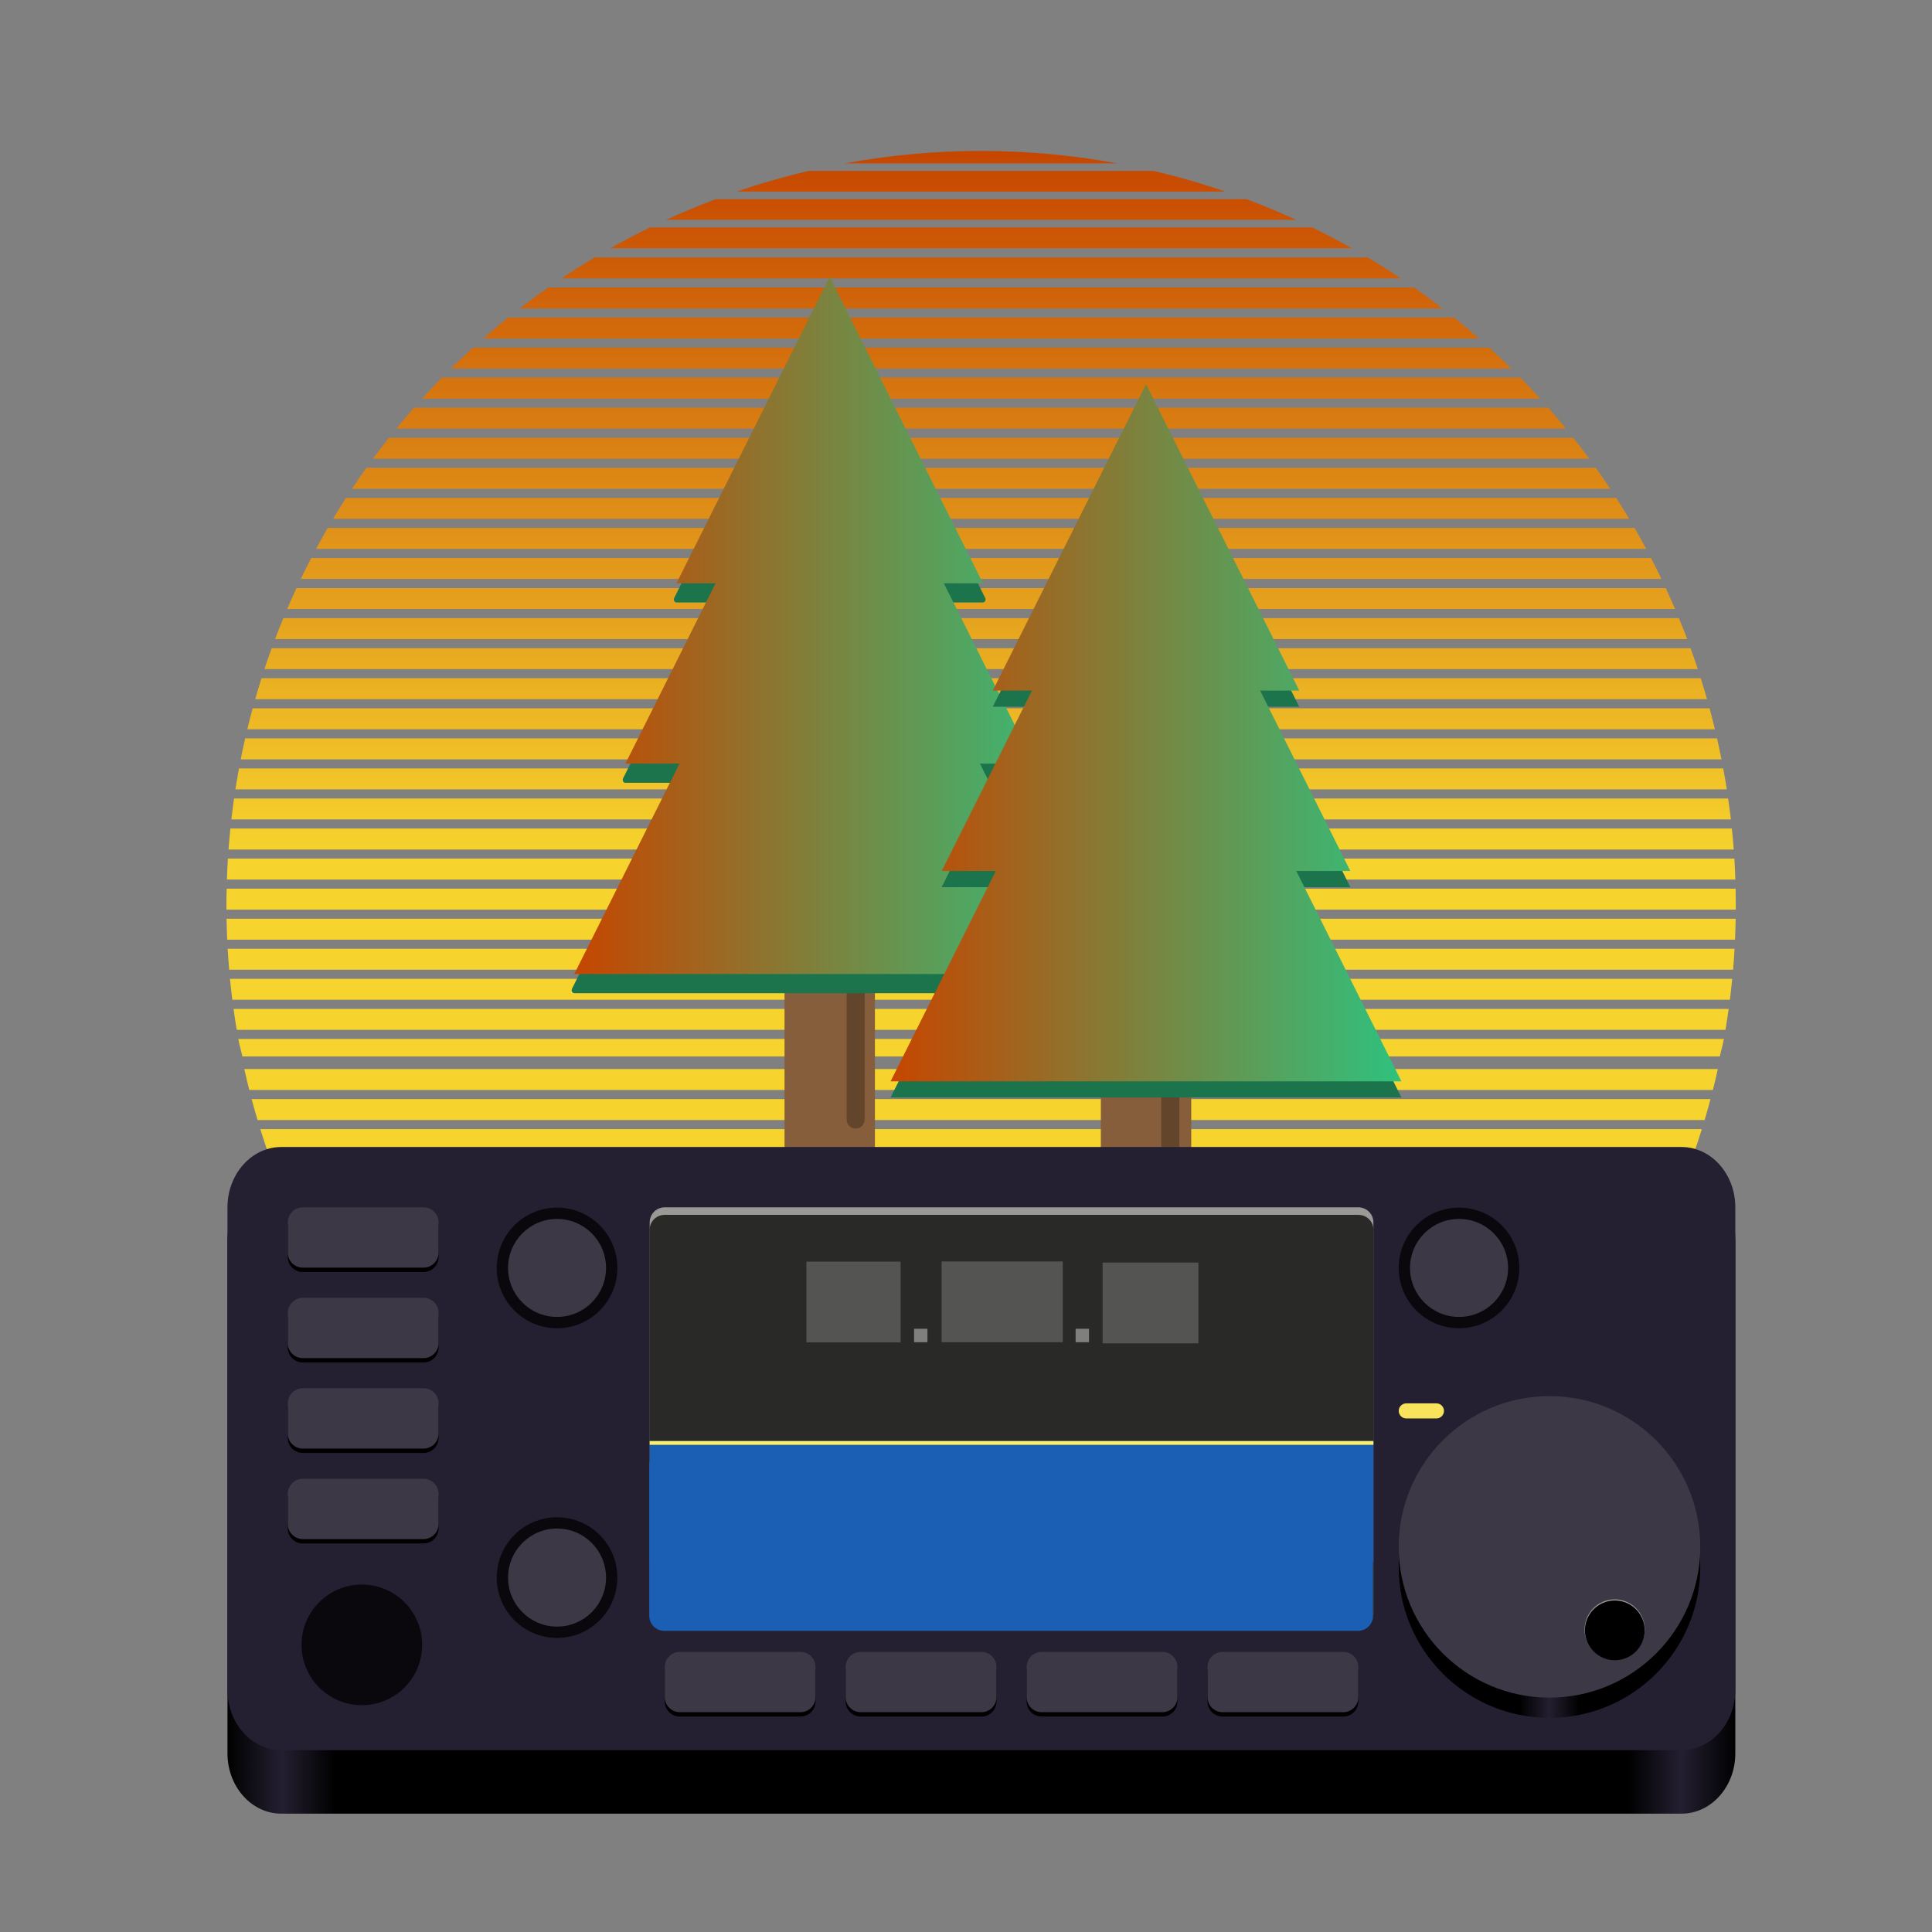 <?xml version="1.0" encoding="UTF-8"?>
<svg height="128px" viewBox="0 0 128 128" width="128px" xmlns="http://www.w3.org/2000/svg" xmlns:xlink="http://www.w3.org/1999/xlink">
    <rect x="0" y="0" width="128" height="128" fill="#808080" stroke="none"/>
    <linearGradient id="a" gradientTransform="matrix(0.604 0 0 0.604 111.979 111.511)" gradientUnits="userSpaceOnUse" x1="-77.75" x2="-77.75" y1="-2.5" y2="-168">
        <stop offset="0.533" stop-color="#f6d32d"/>
        <stop offset="1" stop-color="#c64600"/>
    </linearGradient>
    <linearGradient id="b" gradientUnits="userSpaceOnUse">
        <stop offset="0" stop-color="#2ec27e"/>
        <stop offset="1" stop-color="#c64600"/>
    </linearGradient>
    <linearGradient id="c" gradientTransform="matrix(0.345 0 0 0.398 -14.942 -37.238)" x1="251.84" x2="153.687" xlink:href="#b" y1="197.6" y2="197.6"/>
    <linearGradient id="d" gradientTransform="matrix(0.345 0 0 0.398 6.015 -30.127)" x1="251.842" x2="153.685" xlink:href="#b" y1="197.599" y2="197.599"/>
    <linearGradient id="e" gradientTransform="matrix(0.223 0 0 0.138 -4.684 182.28)" gradientUnits="userSpaceOnUse" x1="88.596" x2="536.596" y1="-449.394" y2="-449.394">
        <stop offset="0"/>
        <stop offset="0.036" stop-color="#241f31"/>
        <stop offset="0.071"/>
        <stop offset="0.929"/>
        <stop offset="0.964" stop-color="#241f31"/>
        <stop offset="1"/>
    </linearGradient>
    <linearGradient id="f" gradientUnits="userSpaceOnUse" x1="92.67" x2="112.649" y1="103.822" y2="103.822">
        <stop offset="0.4"/>
        <stop offset="0.5" stop-color="#241f31"/>
        <stop offset="0.6"/>
    </linearGradient>
    <path d="m 65 10 c -3.043 0 -6.066 0.277 -9.031 0.824 h 18.062 c -2.965 -0.547 -5.988 -0.824 -9.031 -0.824 z m -11.422 1.324 c -1.609 0.375 -3.199 0.832 -4.766 1.371 h 32.375 c -1.562 -0.539 -3.152 -0.996 -4.762 -1.371 z m -6.156 1.871 c -1.113 0.418 -2.215 0.875 -3.297 1.371 h 41.75 c -1.082 -0.496 -2.18 -0.953 -3.293 -1.371 z m -4.355 1.871 c -0.891 0.434 -1.766 0.895 -2.633 1.383 h 49.133 c -0.867 -0.488 -1.746 -0.949 -2.633 -1.383 z m -3.676 1.988 c -0.742 0.445 -1.473 0.906 -2.191 1.391 h 55.602 c -0.719 -0.484 -1.449 -0.945 -2.191 -1.391 z m -3.074 1.992 c -0.641 0.449 -1.266 0.91 -1.883 1.387 h 61.133 c -0.617 -0.477 -1.242 -0.938 -1.879 -1.387 z m -2.652 1.992 c -0.559 0.449 -1.109 0.914 -1.648 1.387 h 65.973 c -0.539 -0.473 -1.094 -0.938 -1.652 -1.387 z m -2.324 1.992 c -0.5 0.449 -0.988 0.914 -1.465 1.387 h 70.25 c -0.477 -0.473 -0.965 -0.938 -1.465 -1.387 z m -2.066 1.988 c -0.445 0.457 -0.883 0.918 -1.309 1.391 h 74.07 c -0.426 -0.473 -0.863 -0.934 -1.305 -1.391 z m -1.848 1.992 c -0.398 0.457 -0.789 0.918 -1.176 1.387 h 77.5 c -0.387 -0.469 -0.777 -0.93 -1.176 -1.387 z m -1.66 1.996 c -0.359 0.453 -0.711 0.918 -1.059 1.387 h 80.586 c -0.348 -0.469 -0.699 -0.934 -1.059 -1.387 z m -1.496 1.988 c -0.324 0.457 -0.641 0.922 -0.953 1.391 h 83.363 c -0.309 -0.469 -0.625 -0.934 -0.949 -1.391 z m -1.348 1.992 c -0.293 0.457 -0.578 0.918 -0.855 1.387 h 85.871 c -0.281 -0.469 -0.566 -0.93 -0.863 -1.387 z m -1.211 1.992 c -0.266 0.457 -0.523 0.922 -0.773 1.387 h 88.125 c -0.25 -0.465 -0.508 -0.93 -0.77 -1.387 z m -1.09 1.992 c -0.238 0.461 -0.473 0.922 -0.695 1.387 h 90.148 c -0.223 -0.465 -0.457 -0.926 -0.691 -1.387 z m -0.98 1.992 c -0.211 0.461 -0.418 0.922 -0.617 1.387 h 91.953 c -0.199 -0.465 -0.406 -0.926 -0.617 -1.387 z m -0.871 1.992 c -0.188 0.457 -0.371 0.922 -0.547 1.387 h 93.559 c -0.176 -0.465 -0.363 -0.93 -0.551 -1.387 z m -0.77 1.992 c -0.168 0.457 -0.328 0.918 -0.484 1.383 h 94.965 c -0.152 -0.465 -0.312 -0.926 -0.48 -1.383 z m -0.676 1.988 c -0.148 0.461 -0.285 0.926 -0.418 1.387 h 96.188 c -0.133 -0.461 -0.27 -0.926 -0.418 -1.387 z m -0.586 1.992 c -0.125 0.461 -0.242 0.926 -0.355 1.391 h 97.234 c -0.113 -0.465 -0.23 -0.93 -0.355 -1.391 z m -0.496 1.992 c -0.105 0.461 -0.203 0.926 -0.293 1.391 h 98.102 c -0.09 -0.465 -0.188 -0.93 -0.293 -1.391 z m -0.41 1.992 c -0.086 0.461 -0.164 0.922 -0.238 1.387 h 98.812 c -0.074 -0.465 -0.152 -0.926 -0.238 -1.387 z m -0.328 1.992 c -0.062 0.461 -0.125 0.922 -0.176 1.387 h 99.348 c -0.055 -0.465 -0.117 -0.926 -0.184 -1.387 z m -0.242 1.988 c -0.047 0.465 -0.09 0.926 -0.121 1.391 h 99.723 c -0.035 -0.465 -0.074 -0.926 -0.125 -1.391 z m -0.164 1.992 c -0.027 0.465 -0.051 0.926 -0.066 1.391 h 99.938 c -0.016 -0.465 -0.035 -0.926 -0.062 -1.391 z m -0.082 1.996 c -0.012 0.371 -0.016 0.746 -0.016 1.117 v 0.27 h 100 c 0 -0.09 0 -0.18 0 -0.27 c 0 -0.371 -0.004 -0.746 -0.012 -1.117 z m -0.008 1.992 c 0.008 0.461 0.023 0.922 0.043 1.387 h 99.898 c 0.02 -0.465 0.035 -0.926 0.043 -1.387 z m 0.074 1.988 c 0.027 0.465 0.059 0.926 0.102 1.387 h 99.637 c 0.039 -0.461 0.07 -0.922 0.098 -1.387 z m 0.152 1.992 c 0.047 0.465 0.102 0.926 0.156 1.387 h 99.219 c 0.059 -0.461 0.109 -0.922 0.152 -1.387 z m 0.238 1.992 c 0.062 0.465 0.133 0.926 0.211 1.387 h 98.633 c 0.078 -0.461 0.148 -0.922 0.211 -1.387 z m 0.316 1.992 c 0.082 0.465 0.172 0.699 0.27 1.16 h 97.883 c 0.098 -0.461 0.188 -0.695 0.27 -1.16 z m 0.398 1.992 c 0.102 0.465 0.211 0.926 0.328 1.387 h 96.969 c 0.117 -0.461 0.227 -0.922 0.328 -1.387 z m 0.484 1.992 c 0.125 0.461 0.254 0.926 0.391 1.387 h 95.875 c 0.137 -0.461 0.266 -0.926 0.387 -1.387 z m 0.574 1.988 c 6.492 20.926 25.848 35.188 47.754 35.188 s 41.262 -14.262 47.754 -35.188 z m 0 0" fill="url(#a)"/>
    <path d="m 53.172 60.301 h 3.594 c 0.664 0 1.199 0.535 1.199 1.199 v 21.562 c 0 0.664 -0.535 1.199 -1.199 1.199 h -3.594 c -0.664 0 -1.195 -0.535 -1.195 -1.199 v -21.562 c 0 -0.664 0.531 -1.199 1.195 -1.199 z m 0 0" fill="#865e3c"/>
    <path d="m 56.688 60.395 c 0.332 0 0.598 0.266 0.598 0.598 v 13.18 c 0 0.332 -0.266 0.598 -0.598 0.598 s -0.598 -0.266 -0.598 -0.598 v -13.18 c 0 -0.332 0.266 -0.598 0.598 -0.598 z m 0 0" fill="#63452c"/>
    <path d="m 56.688 76.152 c 0.332 0 0.598 0.27 0.598 0.598 v 1.5 c 0 0.332 -0.266 0.598 -0.598 0.598 s -0.598 -0.266 -0.598 -0.598 v -1.5 c 0 -0.328 0.266 -0.598 0.598 -0.598 z m 0 0" fill="#63452c"/>
    <path d="m 54.973 19.41 l -10.156 20.305 h 2.594 l -5.98 11.949 h 3.586 l -6.969 13.938 h 33.848 l -6.969 -13.938 h 3.582 l -5.977 -11.949 h 2.59 z m 0 0" fill="#1b744b"/>
    <path d="m 54.82 19.312 c -2.348 4.695 -5.883 11.762 -10.152 20.305 c -0.031 0.059 -0.031 0.137 0 0.195 c 0.031 0.062 0.086 0.102 0.148 0.102 h 2.293 c -1.871 3.742 -3.836 7.668 -5.828 11.652 c -0.031 0.062 -0.031 0.137 0 0.199 s 0.09 0.098 0.148 0.098 h 3.289 c -2.34 4.684 -4.641 9.277 -6.82 13.641 c -0.031 0.059 -0.031 0.137 0 0.195 c 0.031 0.062 0.09 0.102 0.148 0.102 h 16.922 h 16.922 c 0.062 0 0.121 -0.039 0.152 -0.102 c 0.031 -0.059 0.031 -0.137 0 -0.195 c -2.18 -4.363 -4.48 -8.957 -6.82 -13.641 h 3.285 c 0.062 0 0.117 -0.035 0.148 -0.098 s 0.031 -0.137 0 -0.199 c -1.992 -3.984 -3.957 -7.91 -5.828 -11.652 h 2.293 c 0.062 0 0.121 -0.039 0.152 -0.102 c 0.031 -0.059 0.031 -0.137 0 -0.195 c -4.27 -8.543 -7.805 -15.609 -10.152 -20.305 z m 0 0.195 c 2.32 4.645 5.801 11.602 10.004 20.008 c -0.703 0 -1.477 0 -2.293 0 c -0.062 0 -0.117 0.039 -0.148 0.102 c -0.031 0.059 -0.031 0.137 0 0.195 c 1.867 3.738 3.832 7.664 5.828 11.656 c -1.094 0 -2.199 0 -3.285 0 c -0.062 0 -0.117 0.035 -0.148 0.098 s -0.031 0.137 0 0.199 c 2.336 4.676 4.637 9.273 6.816 13.637 c -5.73 0 -11.293 0 -16.625 0 c -5.328 0 -10.891 0 -16.621 0 c 2.18 -4.363 4.48 -8.961 6.816 -13.637 c 0.031 -0.062 0.031 -0.137 0 -0.199 s -0.086 -0.098 -0.148 -0.098 c -1.086 0 -2.191 0 -3.285 0 c 1.996 -3.992 3.957 -7.918 5.828 -11.656 c 0.031 -0.059 0.031 -0.137 0 -0.195 c -0.031 -0.062 -0.09 -0.102 -0.152 -0.102 c -0.812 0 -1.586 0 -2.293 0 c 4.207 -8.406 7.684 -15.363 10.008 -20.008 z m 0 0" fill="#1b744b"/>
    <path d="m 54.969 18.34 l -10.152 20.305 h 2.59 l -5.973 11.949 h 3.582 l -6.969 13.938 h 33.844 l -6.965 -13.938 h 3.582 l -5.977 -11.949 h 2.59 z m 0 0" fill="url(#c)"/>
    <path d="m 74.129 67.41 h 3.594 c 0.664 0 1.199 0.535 1.199 1.199 v 21.566 c 0 0.66 -0.535 1.195 -1.199 1.195 h -3.594 c -0.664 0 -1.195 -0.535 -1.195 -1.195 v -21.566 c 0 -0.664 0.531 -1.199 1.195 -1.199 z m 0 0" fill="#865e3c"/>
    <path d="m 77.535 69.402 c 0.332 0 0.602 0.27 0.602 0.602 v 13.176 c 0 0.332 -0.27 0.602 -0.602 0.602 c -0.332 0 -0.598 -0.27 -0.598 -0.602 v -13.176 c 0 -0.332 0.266 -0.602 0.598 -0.602 z m 0 0" fill="#63452c"/>
    <path d="m 77.535 85.02 c 0.332 0 0.602 0.266 0.602 0.598 v 1.5 c 0 0.332 -0.27 0.598 -0.602 0.598 c -0.332 0 -0.598 -0.266 -0.598 -0.598 v -1.5 c 0 -0.332 0.266 -0.598 0.598 -0.598 z m 0 0" fill="#63452c"/>
    <path d="m 75.926 26.52 l -10.152 20.305 h 2.59 l -5.977 11.953 h 3.586 l -6.969 13.934 h 33.844 l -6.965 -13.934 h 3.582 l -5.977 -11.953 h 2.59 z m 0 0" fill="#1b744b"/>
    <path d="m 75.926 25.449 l -10.152 20.305 h 2.594 l -5.977 11.953 h 3.582 l -6.969 13.934 h 33.844 l -6.965 -13.934 h 3.582 l -5.977 -11.953 h 2.594 z m 0 0" fill="url(#d)"/>
    <path d="m 18.641 78.203 h 92.762 c 1.969 0 3.566 1.789 3.566 3.996 v 33.965 c 0 2.207 -1.598 3.996 -3.566 3.996 h -92.762 c -1.973 0 -3.57 -1.789 -3.57 -3.996 v -33.965 c 0 -2.207 1.598 -3.996 3.57 -3.996 z m 0 0" fill="url(#e)"/>
    <path d="m 18.637 75.992 h 92.766 c 1.969 0 3.566 1.789 3.566 3.996 v 31.969 c 0 2.207 -1.598 3.996 -3.566 3.996 h -92.766 c -1.969 0 -3.566 -1.789 -3.566 -3.996 v -31.969 c 0 -2.207 1.598 -3.996 3.566 -3.996 z m 0 0" fill="#241f31"/>
    <path d="m 20.066 80.277 h 7.992 c 0.551 0 1 0.445 1 1 v 2 c 0 0.551 -0.449 0.996 -1 0.996 h -7.992 c -0.555 0 -1 -0.445 -1 -0.996 v -2 c 0 -0.555 0.445 -1 1 -1 z m 0 0"/>
    <path d="m 20.066 79.988 h 7.992 c 0.551 0 1 0.445 1 1 v 2 c 0 0.551 -0.449 0.996 -1 0.996 h -7.992 c -0.555 0 -1 -0.445 -1 -0.996 v -2 c 0 -0.555 0.445 -1 1 -1 z m 0 0" fill="#3d3846"/>
    <path d="m 20.066 86.273 h 7.992 c 0.551 0 1 0.445 1 1 v 1.996 c 0 0.555 -0.449 1 -1 1 h -7.992 c -0.555 0 -1 -0.445 -1 -1 v -1.996 c 0 -0.555 0.445 -1 1 -1 z m 0 0"/>
    <path d="m 20.066 85.984 h 7.992 c 0.551 0 1 0.445 1 0.996 v 2 c 0 0.555 -0.449 1 -1 1 h -7.992 c -0.555 0 -1 -0.445 -1 -1 v -2 c 0 -0.551 0.445 -0.996 1 -0.996 z m 0 0" fill="#3d3846"/>
    <path d="m 20.066 92.266 h 7.992 c 0.551 0 1 0.445 1 1 v 1.996 c 0 0.555 -0.449 1 -1 1 h -7.992 c -0.555 0 -1 -0.445 -1 -1 v -1.996 c 0 -0.555 0.445 -1 1 -1 z m 0 0"/>
    <path d="m 20.066 91.977 h 7.992 c 0.551 0 1 0.445 1 1 v 1.996 c 0 0.555 -0.449 1 -1 1 h -7.992 c -0.555 0 -1 -0.445 -1 -1 v -1.996 c 0 -0.555 0.445 -1 1 -1 z m 0 0" fill="#3d3846"/>
    <path d="m 44.043 79.988 h 45.949 c 0.555 0 1 0.445 1 1 v 25.973 c 0 0.555 -0.445 1 -1 1 h -45.949 c -0.555 0 -1 -0.445 -1 -1 v -25.973 c 0 -0.555 0.445 -1 1 -1 z m 0 0" fill="#9a9996"/>
    <path d="m 44.043 80.488 h 45.949 c 0.555 0 1 0.438 1 0.98 v 25.512 c 0 0.543 -0.445 0.98 -1 0.98 h -45.949 c -0.555 0 -1 -0.438 -1 -0.98 v -25.512 c 0 -0.543 0.445 -0.98 1 -0.98 z m 0 0" fill-opacity="0.733"/>
    <path d="m 112.648 103.82 c 0 5.52 -4.473 9.992 -9.988 9.992 c -5.52 0 -9.992 -4.473 -9.992 -9.992 c 0 -5.516 4.473 -9.988 9.992 -9.988 c 5.516 0 9.988 4.473 9.988 9.988 z m 0 0" fill="url(#f)"/>
    <path d="m 112.648 102.484 c 0 5.516 -4.473 9.988 -9.988 9.988 c -5.52 0 -9.992 -4.473 -9.992 -9.988 s 4.473 -9.988 9.992 -9.988 c 5.516 0 9.988 4.473 9.988 9.988 z m 0 0" fill="#3d3846"/>
    <path d="m 108.973 107.961 c 0 1.102 -0.895 1.996 -1.996 1.996 c -1.102 0 -1.996 -0.895 -1.996 -1.996 c 0 -1.105 0.895 -2 1.996 -2 c 1.102 0 1.996 0.895 1.996 2 z m 0 0" fill="#9a9996"/>
    <path d="m 108.965 108.016 c 0 1.094 -0.887 1.98 -1.98 1.98 s -1.98 -0.887 -1.98 -1.98 s 0.887 -1.98 1.98 -1.98 s 1.98 0.887 1.98 1.98 z m 0 0"/>
    <path d="m 20.066 98.262 h 7.992 c 0.551 0 1 0.445 1 0.996 v 2 c 0 0.555 -0.449 1 -1 1 h -7.992 c -0.555 0 -1 -0.445 -1 -1 v -2 c 0 -0.551 0.445 -0.996 1 -0.996 z m 0 0"/>
    <path d="m 20.066 97.973 h 7.992 c 0.551 0 1 0.445 1 0.996 v 2 c 0 0.551 -0.449 1 -1 1 h -7.992 c -0.555 0 -1 -0.449 -1 -1 v -2 c 0 -0.551 0.445 -0.996 1 -0.996 z m 0 0" fill="#3d3846"/>
    <path d="m 45.039 109.73 h 7.992 c 0.555 0 1 0.445 1 1 v 1.996 c 0 0.555 -0.445 1 -1 1 h -7.992 c -0.551 0 -0.996 -0.445 -0.996 -1 v -1.996 c 0 -0.555 0.445 -1 0.996 -1 z m 0 0"/>
    <path d="m 45.039 109.441 h 7.992 c 0.555 0 1 0.445 1 1 v 1.996 c 0 0.555 -0.445 1 -1 1 h -7.992 c -0.551 0 -0.996 -0.445 -0.996 -1 v -1.996 c 0 -0.555 0.445 -1 0.996 -1 z m 0 0" fill="#3d3846"/>
    <path d="m 57.027 109.73 h 7.992 c 0.555 0 1 0.445 1 1 v 1.996 c 0 0.555 -0.445 1 -1 1 h -7.992 c -0.555 0 -1 -0.445 -1 -1 v -1.996 c 0 -0.555 0.445 -1 1 -1 z m 0 0"/>
    <path d="m 57.027 109.441 h 7.992 c 0.555 0 1 0.445 1 1 v 1.996 c 0 0.555 -0.445 1 -1 1 h -7.992 c -0.555 0 -1 -0.445 -1 -1 v -1.996 c 0 -0.555 0.445 -1 1 -1 z m 0 0" fill="#3d3846"/>
    <path d="m 69.016 109.73 h 7.992 c 0.555 0 1 0.445 1 1 v 1.996 c 0 0.555 -0.445 1 -1 1 h -7.992 c -0.555 0 -1 -0.445 -1 -1 v -1.996 c 0 -0.555 0.445 -1 1 -1 z m 0 0"/>
    <path d="m 69.016 109.441 h 7.992 c 0.555 0 1 0.445 1 1 v 1.996 c 0 0.555 -0.445 1 -1 1 h -7.992 c -0.555 0 -1 -0.445 -1 -1 v -1.996 c 0 -0.555 0.445 -1 1 -1 z m 0 0" fill="#3d3846"/>
    <path d="m 81.004 109.73 h 7.992 c 0.551 0 0.996 0.445 0.996 1 v 1.996 c 0 0.555 -0.445 1 -0.996 1 h -7.992 c -0.555 0 -1 -0.445 -1 -1 v -1.996 c 0 -0.555 0.445 -1 1 -1 z m 0 0"/>
    <path d="m 81.004 109.441 h 7.992 c 0.551 0 0.996 0.445 0.996 1 v 1.996 c 0 0.555 -0.445 1 -0.996 1 h -7.992 c -0.555 0 -1 -0.445 -1 -1 v -1.996 c 0 -0.555 0.445 -1 1 -1 z m 0 0" fill="#3d3846"/>
    <path d="m 40.902 104.52 c 0 2.207 -1.789 3.996 -3.996 3.996 s -3.996 -1.789 -3.996 -3.996 s 1.789 -3.996 3.996 -3.996 s 3.996 1.789 3.996 3.996 z m 0 0" fill-opacity="0.733"/>
    <path d="m 27.969 108.977 c 0 2.207 -1.789 3.996 -3.996 3.996 c -2.207 0 -3.996 -1.789 -3.996 -3.996 c 0 -2.207 1.789 -3.996 3.996 -3.996 c 2.207 0 3.996 1.789 3.996 3.996 z m 0 0" fill-opacity="0.733"/>
    <path d="m 40.902 84.004 c 0 2.207 -1.789 3.996 -3.996 3.996 s -3.996 -1.789 -3.996 -3.996 c 0 -2.207 1.789 -3.996 3.996 -3.996 s 3.996 1.789 3.996 3.996 z m 0 0" fill-opacity="0.733"/>
    <path d="m 40.152 84.004 c 0 1.793 -1.453 3.246 -3.246 3.246 s -3.246 -1.453 -3.246 -3.246 c 0 -1.793 1.453 -3.246 3.246 -3.246 s 3.246 1.453 3.246 3.246 z m 0 0" fill="#3d3846"/>
    <path d="m 100.66 84.004 c 0 2.207 -1.789 3.996 -3.996 3.996 c -2.207 0 -3.996 -1.789 -3.996 -3.996 c 0 -2.207 1.789 -3.996 3.996 -3.996 c 2.207 0 3.996 1.789 3.996 3.996 z m 0 0" fill-opacity="0.733"/>
    <path d="m 99.914 84.004 c 0 1.793 -1.457 3.246 -3.25 3.246 c -1.793 0 -3.246 -1.453 -3.246 -3.246 c 0 -1.793 1.453 -3.246 3.246 -3.246 c 1.793 0 3.25 1.453 3.25 3.246 z m 0 0" fill="#3d3846"/>
    <path d="m 40.152 104.52 c 0 1.793 -1.453 3.246 -3.246 3.246 s -3.246 -1.453 -3.246 -3.246 s 1.453 -3.25 3.246 -3.25 s 3.246 1.457 3.246 3.25 z m 0 0" fill="#3d3846"/>
    <path d="m 44.016 96.062 h 45.953 c 0.551 0 0.996 0.445 0.996 1 v 9.992 c 0 0.551 -0.445 0.996 -0.996 0.996 h -45.953 c -0.555 0 -1 -0.445 -1 -0.996 v -9.992 c 0 -0.555 0.445 -1 1 -1 z m 0 0" fill="#1a5fb4"/>
    <path d="m 93.168 92.977 h 2 c 0.273 0 0.5 0.223 0.5 0.5 c 0 0.273 -0.227 0.5 -0.5 0.5 h -2 c -0.273 0 -0.5 -0.227 -0.5 -0.5 c 0 -0.277 0.227 -0.5 0.5 -0.5 z m 0 0" fill="#f8e45c"/>
    <path d="m 43.043 95.473 h 47.949 v 7.992 h -47.949 z m 0 0" fill="#1a5fb4"/>
    <path d="m 43.043 95.473 h 47.949 v 0.25 h -47.949 z m 0 0" fill="#f9f06b"/>
    <g fill="#ffffff">
        <path d="m 53.426 83.586 h 6.242 v 5.352 h -6.242 z m 0 0" fill-opacity="0.2"/>
        <path d="m 62.383 83.574 h 8.027 v 5.352 h -8.027 z m 0 0" fill-opacity="0.2"/>
        <path d="m 73.051 83.648 h 6.348 v 5.352 h -6.348 z m 0 0" fill-opacity="0.2"/>
        <path d="m 71.262 88.035 h 0.887 v 0.891 h -0.887 z m 0 0" fill-opacity="0.4"/>
        <path d="m 60.559 88.035 h 0.887 v 0.891 h -0.887 z m 0 0" fill-opacity="0.4"/>
    </g>
</svg>
